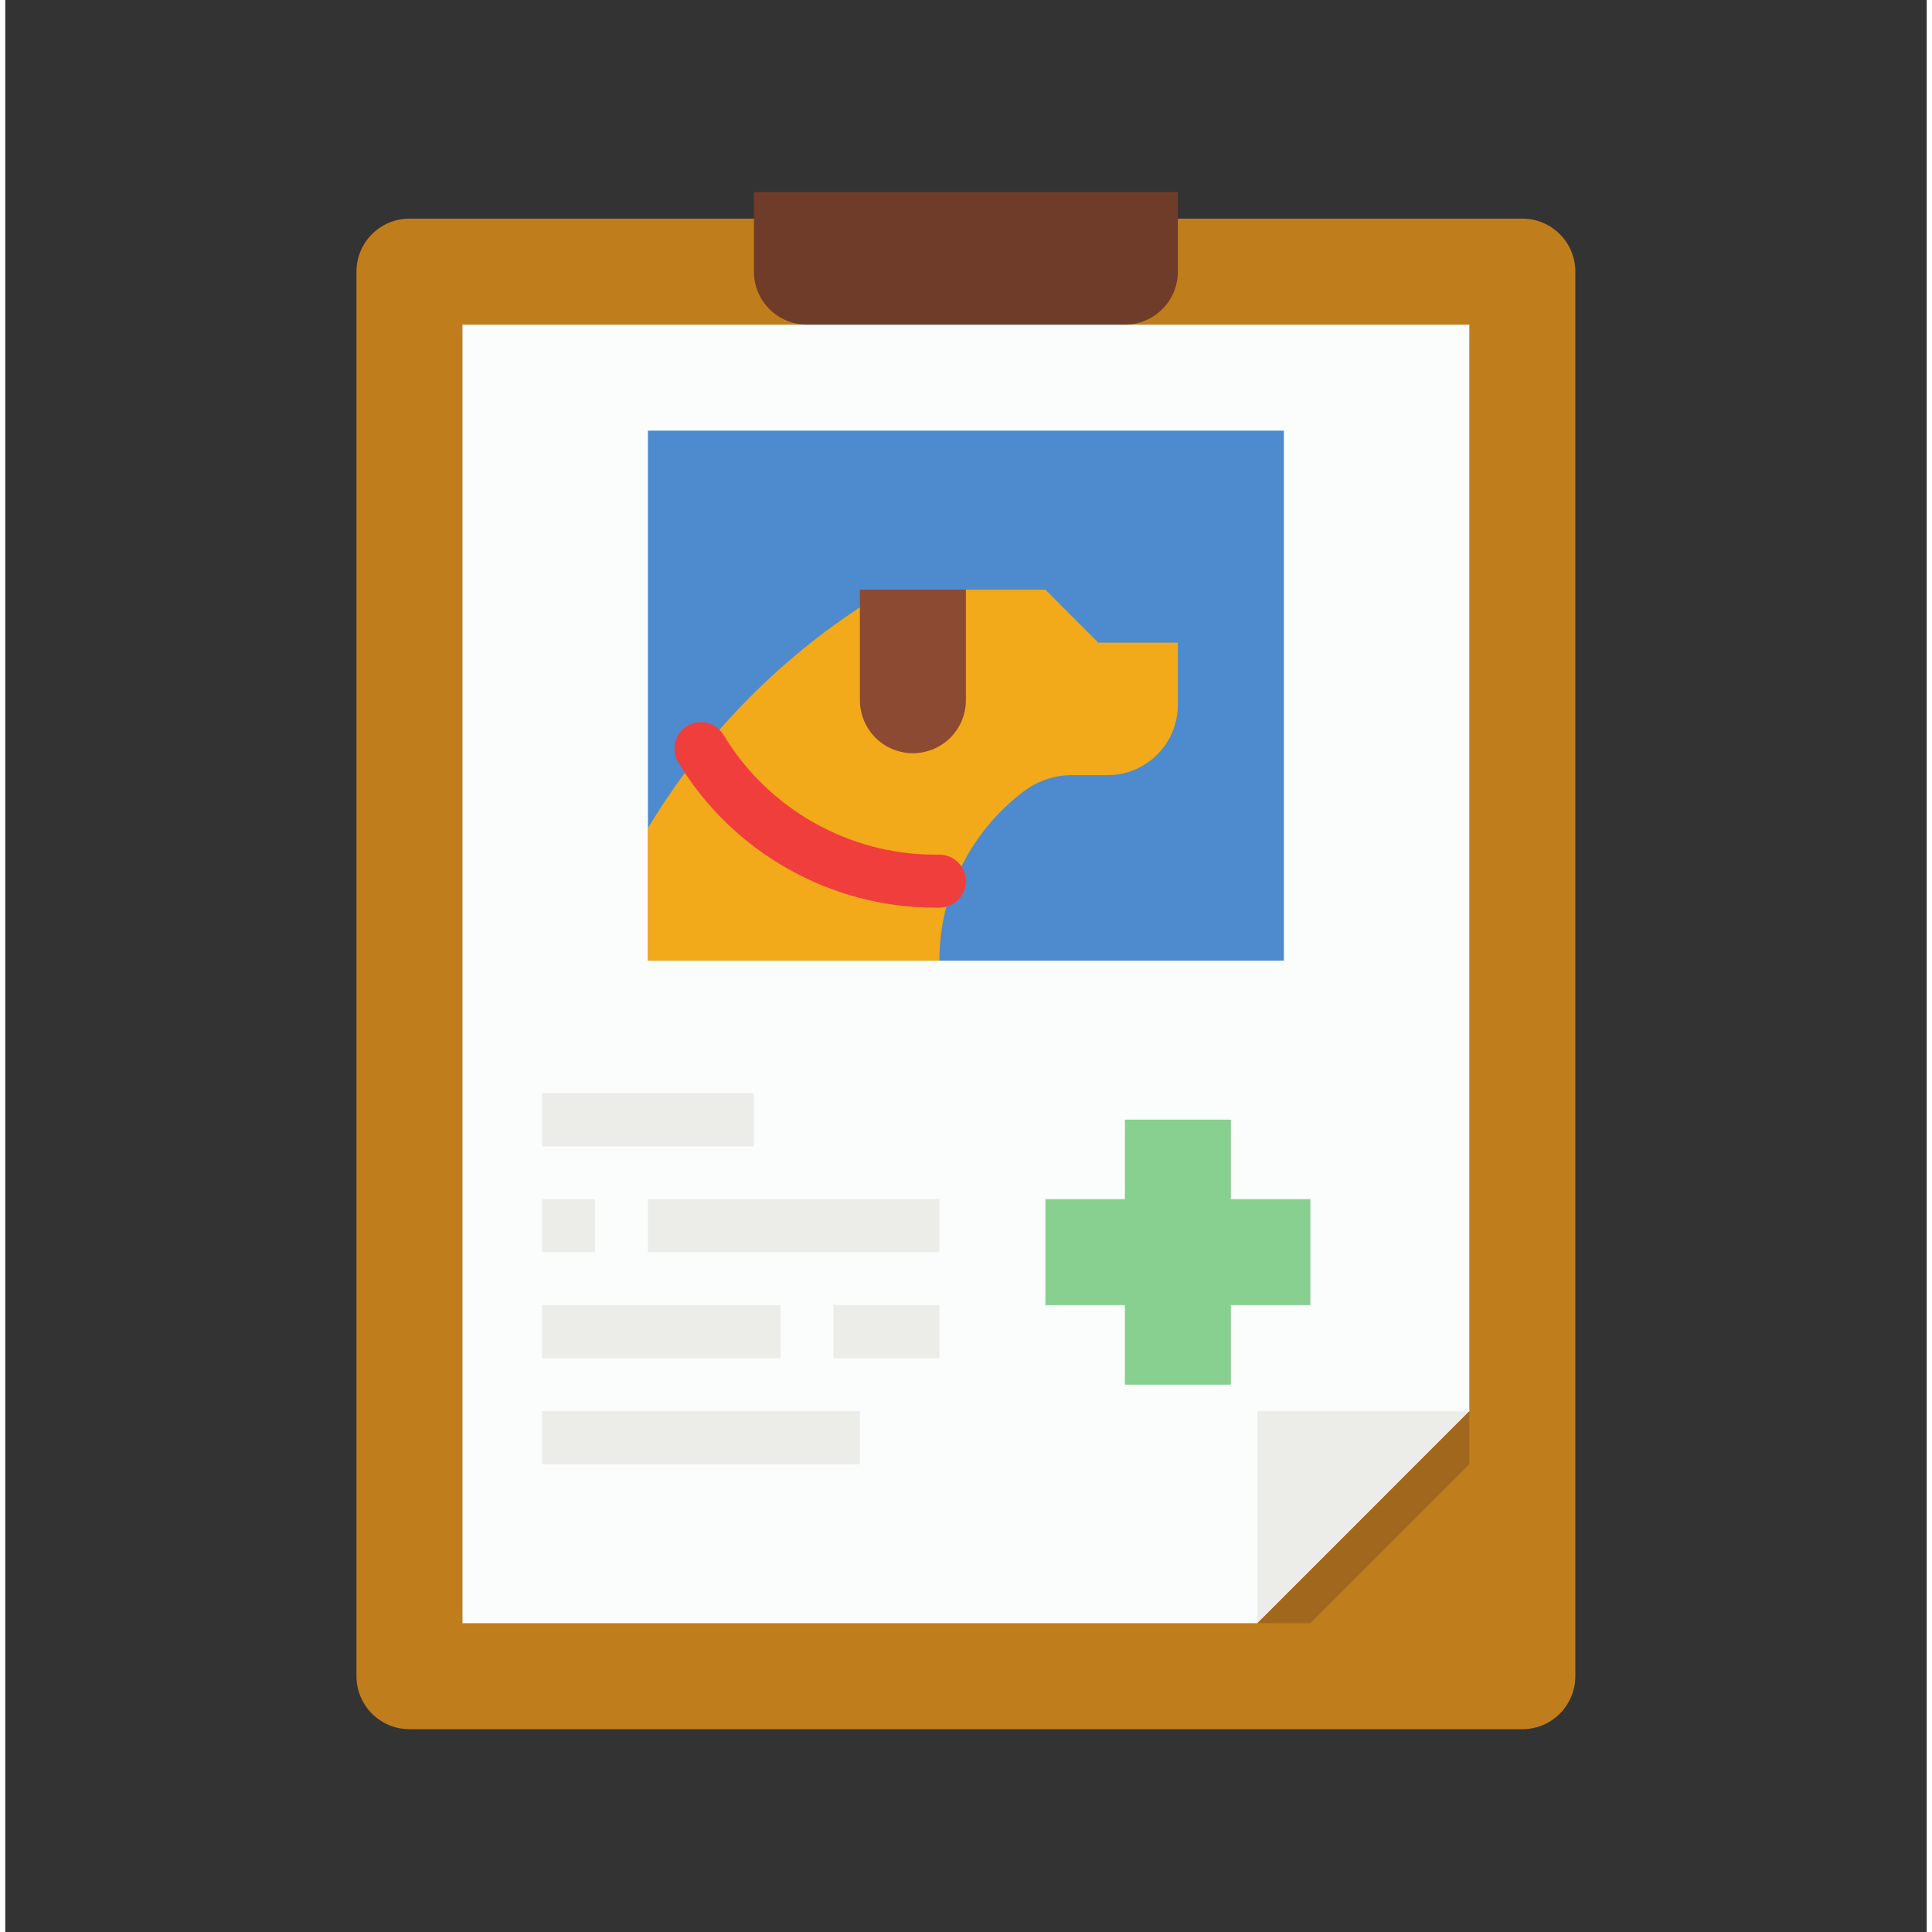 <svg xmlns="http://www.w3.org/2000/svg" xmlns:xlink="http://www.w3.org/1999/xlink" width="1920" zoomAndPan="magnify" viewBox="0 0 1440 1447.92" height="1920" preserveAspectRatio="xMidYMid meet" version="1.2"><rect x="0" y="0" width="1440" height="1447.92" fill="#333333" stroke="none"/><defs><clipPath id="abe60be29c"><path d="M 263 163 L 1177 163 L 1177 1295.93 L 263 1295.93 Z M 263 163 "/></clipPath><clipPath id="c03ea95c8e"><path d="M 561 143.992 L 879 143.992 L 879 244 L 561 244 Z M 561 143.992 "/></clipPath></defs><g id="8bb723e4f8"><g clip-rule="nonzero" clip-path="url(#abe60be29c)"><path style=" stroke:none;fill-rule:nonzero;fill:#c07d1c;fill-opacity:1;" d="M 1136.941 1295.93 L 302.91 1295.93 C 280.977 1295.93 263.191 1278.145 263.191 1256.207 L 263.191 203.574 C 263.191 181.637 280.977 163.852 302.91 163.852 L 1136.941 163.852 C 1158.875 163.852 1176.656 181.637 1176.656 203.574 L 1176.656 1256.207 C 1176.656 1278.145 1158.875 1295.93 1136.941 1295.93 "/></g><path style=" stroke:none;fill-rule:nonzero;fill:#fbfcfc;fill-opacity:1;" d="M 938.363 1216.484 L 342.625 1216.484 L 342.625 243.297 L 1097.227 243.297 L 1097.227 1057.598 L 938.363 1216.484 "/><path style=" stroke:none;fill-rule:nonzero;fill:#4d8ace;fill-opacity:1;" d="M 958.219 719.961 L 481.629 719.961 L 481.629 322.742 L 958.219 322.742 L 958.219 719.961 "/><path style=" stroke:none;fill-rule:nonzero;fill:#f2a91a;fill-opacity:1;" d="M 481.629 620.656 C 520.859 555.262 574.113 499.406 637.547 457.113 L 660.352 441.906 L 779.5 441.906 L 819.215 481.629 L 878.789 481.629 L 878.789 528.207 C 878.789 557.328 855.188 580.934 826.07 580.934 L 799.355 580.934 C 786.469 580.934 773.922 585.113 763.617 592.852 C 723.609 622.855 700.066 669.949 700.066 719.961 L 481.629 719.961 L 481.629 620.656 "/><path style=" stroke:none;fill-rule:nonzero;fill:#8b4a31;fill-opacity:1;" d="M 719.926 441.906 L 719.926 524.754 C 719.926 535.297 715.734 545.402 708.289 552.848 C 692.785 568.355 667.633 568.355 652.129 552.848 C 644.684 545.402 640.492 535.297 640.492 524.754 L 640.492 441.906 L 719.926 441.906 "/><path style=" stroke:none;fill-rule:nonzero;fill:#f03e3d;fill-opacity:1;" d="M 700.066 680.238 L 696.711 680.238 C 618.355 680.238 544.637 638.488 504.32 571.293 C 498.676 561.887 501.719 549.688 511.125 544.043 C 520.531 538.398 532.73 541.445 538.371 550.852 C 571.555 606.156 632.223 640.516 696.711 640.516 L 700.066 640.516 C 711.035 640.516 719.926 649.41 719.926 660.379 C 719.926 671.344 711.035 680.238 700.066 680.238 "/><g clip-rule="nonzero" clip-path="url(#c03ea95c8e)"><path style=" stroke:none;fill-rule:nonzero;fill:#6f3c29;fill-opacity:1;" d="M 839.074 243.297 L 600.777 243.297 C 578.844 243.297 561.062 225.512 561.062 203.574 L 561.062 143.992 L 878.789 143.992 L 878.789 203.574 C 878.789 225.512 861.004 243.297 839.074 243.297 "/></g><path style=" stroke:none;fill-rule:nonzero;fill:#87d08f;fill-opacity:1;" d="M 978.078 898.707 L 918.504 898.707 L 918.504 839.125 L 839.074 839.125 L 839.074 898.707 L 779.5 898.707 L 779.5 978.152 L 839.074 978.152 L 839.074 1037.734 L 918.504 1037.734 L 918.504 978.152 L 978.078 978.152 L 978.078 898.707 "/><path style=" stroke:none;fill-rule:nonzero;fill:#ecece9;fill-opacity:1;" d="M 561.062 858.988 L 402.199 858.988 L 402.199 819.266 L 561.062 819.266 L 561.062 858.988 "/><path style=" stroke:none;fill-rule:nonzero;fill:#ecece9;fill-opacity:1;" d="M 441.914 938.43 L 402.199 938.43 L 402.199 898.707 L 441.914 898.707 L 441.914 938.43 "/><path style=" stroke:none;fill-rule:nonzero;fill:#ecece9;fill-opacity:1;" d="M 700.066 938.43 L 481.629 938.43 L 481.629 898.707 L 700.066 898.707 L 700.066 938.43 "/><path style=" stroke:none;fill-rule:nonzero;fill:#ecece9;fill-opacity:1;" d="M 700.066 1017.875 L 620.637 1017.875 L 620.637 978.152 L 700.066 978.152 L 700.066 1017.875 "/><path style=" stroke:none;fill-rule:nonzero;fill:#ecece9;fill-opacity:1;" d="M 580.918 1017.875 L 402.199 1017.875 L 402.199 978.152 L 580.918 978.152 L 580.918 1017.875 "/><path style=" stroke:none;fill-rule:nonzero;fill:#ecece9;fill-opacity:1;" d="M 640.492 1097.32 L 402.199 1097.32 L 402.199 1057.598 L 640.492 1057.598 L 640.492 1097.32 "/><path style=" stroke:none;fill-rule:nonzero;fill:#ecece9;fill-opacity:1;" d="M 938.363 1216.484 L 938.363 1057.598 L 1097.227 1057.598 Z M 938.363 1216.484 "/><path style=" stroke:none;fill-rule:nonzero;fill:#a1681d;fill-opacity:1;" d="M 938.363 1216.484 L 1097.227 1057.598 L 1097.227 1097.32 L 978.078 1216.484 L 938.363 1216.484 "/></g></svg>